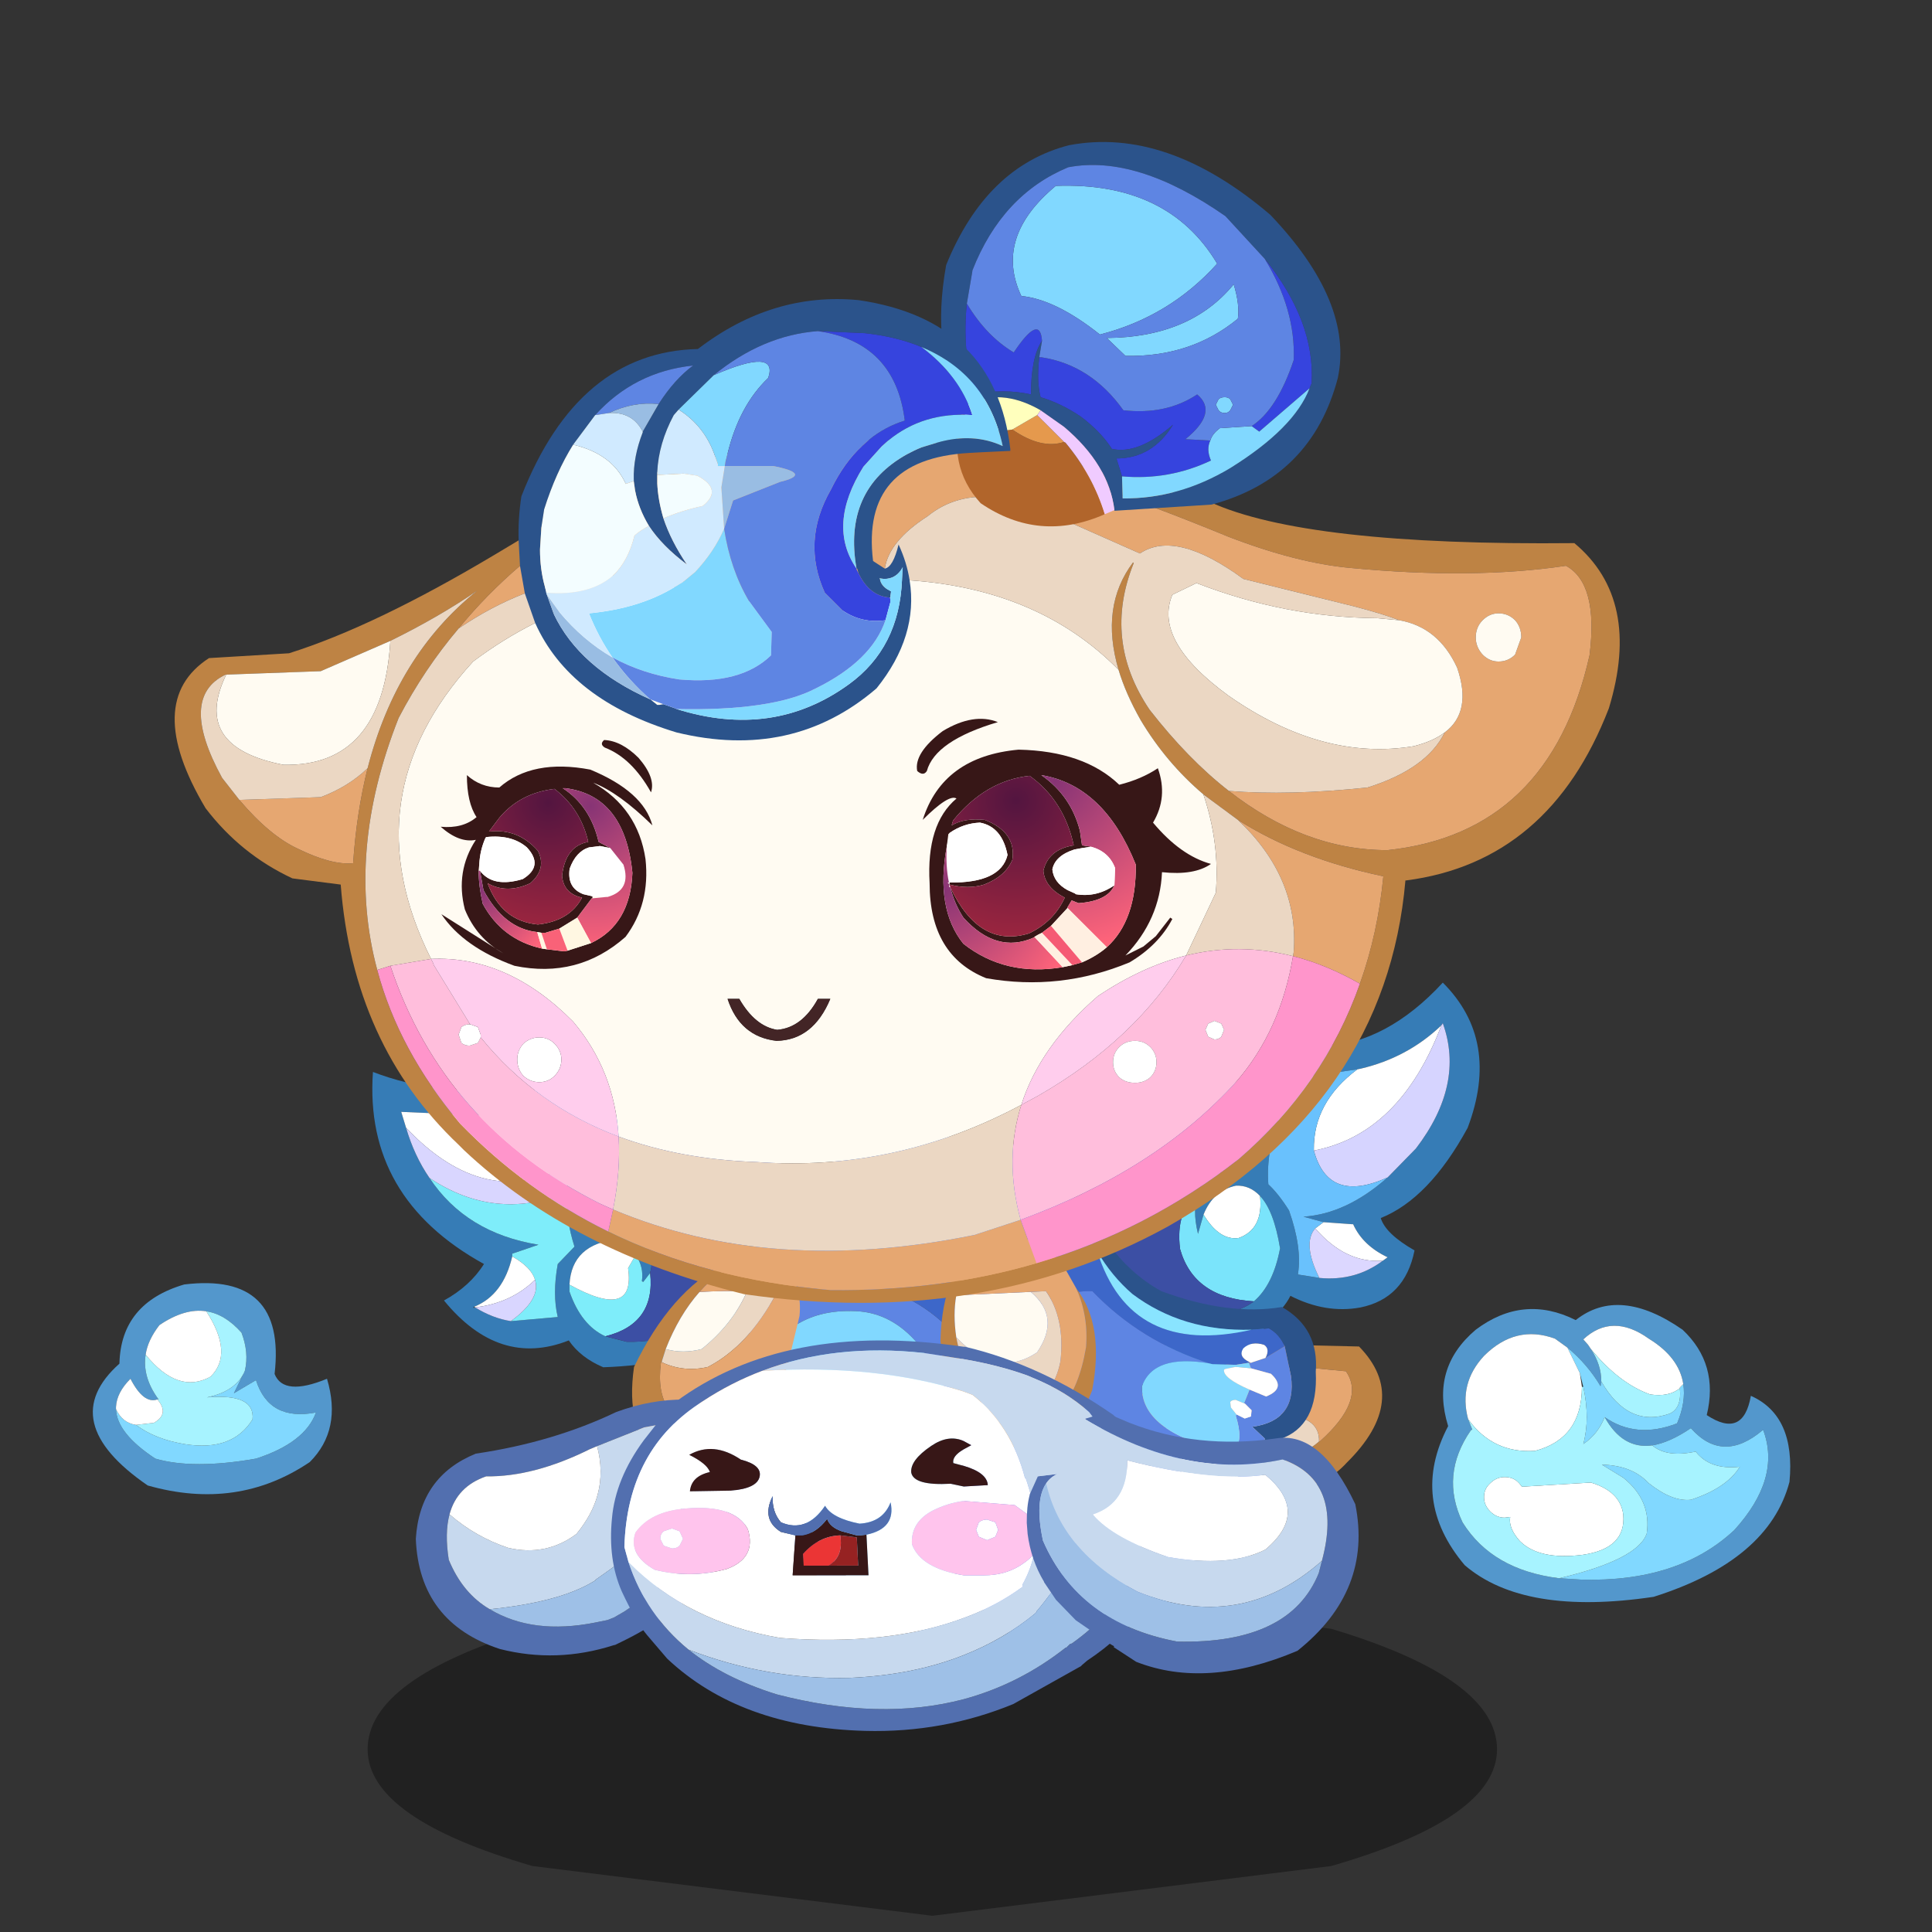 <svg xmlns:ffdec="https://www.free-decompiler.com/flash" xmlns:xlink="http://www.w3.org/1999/xlink" ffdec:objectType="frame" height="90" width="90" xmlns="http://www.w3.org/2000/svg"><rect width="100%" height="100%" fill="#333333" stroke="none"/><use ffdec:characterId="29" height="154.7" transform="matrix(.583 0 0 .582 4.282 -.786)" width="135.7" xlink:href="#a"/><defs><g id="a" transform="translate(-7.35 1.35)"><use ffdec:characterId="1" height="8.75" transform="matrix(1.626 0 0 3.063 29.38 126.54)" width="55.5" xlink:href="#b"/><use ffdec:characterId="3" height="10.95" transform="translate(90.8 107.5) scale(1.102)" width="17.8" xlink:href="#c"/><use ffdec:characterId="5" height="21.45" transform="translate(29.75 85.8) scale(1.102)" width="30.75" xlink:href="#d"/><use ffdec:characterId="7" height="29.25" transform="translate(79.2 78.65) scale(1.102)" width="35.4" xlink:href="#e"/><use ffdec:characterId="9" height="36.2" transform="translate(58.8 90.95) scale(1.102)" width="42.05" xlink:href="#f"/><use ffdec:characterId="11" height="14.9" transform="translate(50.5 100.6) scale(1.102)" width="12.2" xlink:href="#g"/><use ffdec:characterId="13" height="15.25" transform="translate(75.15 99.05) scale(1.102)" width="11.25" xlink:href="#h"/><use ffdec:characterId="18" height="84.35" transform="translate(13.95 11.35) scale(1.102)" width="104.8" xlink:href="#i"/><use ffdec:characterId="20" height="21" transform="matrix(1.065 .285 -.285 1.065 37.25 107.3)" width="23.45" xlink:href="#j"/><use ffdec:characterId="22" height="28.35" transform="translate(48.85 107.3) scale(1.102)" width="40.3" xlink:href="#k"/><use ffdec:characterId="24" height="20.55" transform="matrix(1.065 -.285 .285 1.065 80 115.3)" width="23.6" xlink:href="#l"/><use ffdec:characterId="26" height="15.35" transform="translate(7.4 102.7) scale(1.102)" width="17.35" xlink:href="#m"/><use ffdec:characterId="28" height="21.6" transform="translate(114.45 104.45) scale(1.102)" width="25.95" xlink:href="#n"/></g><g id="w" fill-rule="evenodd"><path d="M13.3 7.15q3.35-3 1.9-5.1L2.9.85q1-.6 2.35-.8l.1-.05 10.8.25q3.75 3.85-.9 8.45-2.8 3.05-8.6 1.95Q2.9 9.2 0 5.95L.15 4.8 1.8 6.3l3.15 1.85q5.35 1.55 8.3-1h.05" fill="#be8344"/><path d="M13.3 7.15h-.05q.05-1.65-2.15-1.9Q5.05 4.7 1.8 6.3L.15 4.8Q.65 2.05 2.9.85l12.3 1.2q1.45 2.1-1.9 5.1" fill="#e6a771"/><path d="M1.8 6.3q3.25-1.6 9.3-1.05 2.2.25 2.15 1.9-2.95 2.55-8.3 1L1.8 6.3" fill="#ebd7c3"/></g><g id="x" fill-rule="evenodd"><path d="M30.45 8.65q.75 2.8-.3 5.95-3 6.5-13.4 6.85-1.65-.7-2.5-1.95-5.05 2-9.05-2.9 1.9-1.05 2.9-2.65Q-.6 9.15.05 0q4.65 1.8 10.7 1.3 3.75-.1 5.15 2.4Q24 1.3 28.45 4.95q-6.4-2.3-12 .25l.1.5q-.4 3.95.5 5.8l2.15.1q1.35 1.8.95 2.95v.05l-.5.65-.1-.05q.15-1.05-.45-1.9-.45-.65-1.3-1.15-3.35.35-3.5 3.3v.5q.85 2.45 2.6 3.25l1.55.4q3.9.1 7.1-2.65 2.6-2.75 4.2-5.9l.5-1.1.2-1.3M14.3 6.75l.3-1.25Q13.75 3 10 3.25L2.1 2.9l.35 1.15q.6 2.05 1.7 3.65 2.65 4 7.9 4.85l-1.9.65v.2q-.65 2.8-2.75 3.65h-.05v.1l.1-.05q1.3.8 2.6 1l3.4-.3q-.4-1.65 0-3.85l1.2-1.25v-.05q-.6-1.9-.6-3.85l.25-2.05" fill="#367cb6"/><path d="M16.9 19.2q-1.75-.8-2.6-3.25v-.5q4.8 2.65 4.25-1.2l.55-.95q.6.85.45 1.9l.1.05.5-.65q.4 3.7-3.25 4.6M14.05 8.8q0 1.95.6 3.85v.05l-1.2 1.25q-.4 2.2 0 3.85l-3.4.3q2.2-1.6 1.75-3-.25-.9-1.65-1.7v-.2l1.9-.65Q6.8 11.7 4.15 7.7q4.7 3.15 9.9 1.1" fill="#7eedfa"/><path d="M14.3 15.45q.15-2.95 3.5-3.3.85.5 1.3 1.15l-.55.95q.55 3.85-4.25 1.2M2.45 4.05 2.1 2.9l7.9.35Q13.75 3 14.6 5.5l-.3 1.25q-6.1 3.4-11.85-2.7m4.95 13q2.1-.85 2.75-3.65 1.4.8 1.65 1.7-1.75 1.7-4.35 2l-.05-.05" fill="#fff"/><path d="m14.3 6.75-.25 2.05q-5.2 2.05-9.9-1.1-1.1-1.6-1.7-3.65 5.75 6.1 11.85 2.7M10.05 18.1q-1.3-.2-2.6-1 2.6-.3 4.35-2 .45 1.4-1.75 3" fill="#d9d6ff"/><path d="m28.45 4.95.1.1q1.35 1.65 1.85 3.5l.05.1-.2 1.3-.5 1.1q-1.6 3.15-4.2 5.9-3.2 2.75-7.1 2.65l-1.55-.4q3.65-.9 3.25-4.6v-.05q.4-1.15-.95-2.95l-2.15-.1q-.9-1.85-.5-5.8l-.1-.5q5.6-2.55 12-.25" fill="#3c4fa4"/></g><g id="y" fill-rule="evenodd"><path d="M3.25 10.55q6.8-4.4 15.25-3.2 2.3-2.6 5.55-2.7Q28.7 4.4 32.75 0q4.2 4.2 1.8 10.55-2.8 5.15-6.3 6.55.35 1.15 2.45 2.35-.7 3.5-3.95 4.15-2.5.45-5.05-.85-.5 1-1.5 1.7-2.35 4.2-8 4.8-3.2-.05-5.75-1.5 4.5-.5 7.45-2 3.05-1.5 3.15-1.8 1.15-.15 2-.8 1.4-1.2 1.9-3.85-.45-2.75-1.45-3.8-.75-.8-1.75-.75-1.65.35-2.35 2.1l-.4 1.4q-.45-1.85.05-3 .45-1.05 1.75-1.5l1.1-.2q-1.05-2.7-.15-4.95-7.45-1.25-14.5 1.95m23.3-4.25-1.4.2q-2.7-.15-4 2.65-1.25 2.9-1.05 5.5.75.7 1.5 1.9.95 2.7.65 4.6v.05l1.55.25q2.6.25 4.6-1.25l.35-.25q-1.8-.85-2.5-2.4h-.05l-2.1-.15-1.45-.4q3.1-.2 6.1-2.85l2.05-2.1q3.55-4.65 1.95-9.1l-.1.15Q30.2 5.45 26.8 6.25l-.25.05" fill="#367cb6"/><path d="M23.4 12.2v-.05q-.05-3.45 3.15-5.85l.25-.05q3.4-.8 5.85-3.15-3 7.9-9.25 9.1m.1 5.65.6-.45 2.1.15h.05q.7 1.55 2.5 2.4l-.35.25q-2.7.2-4.9-2.35m-8.1-1q.7-1.75 2.35-2.1 1-.05 1.75.75.25 2.4-1.55 3.05-1.4.2-2.55-1.7" fill="#fff"/><path d="M28.75 14.15q-4.3 1.95-5.35-1.95 6.25-1.2 9.25-9.1l.1-.15q1.6 4.45-1.95 9.1l-2.05 2.1" fill="#d6d4ff"/><path d="M23.4 12.15v.05q1.05 3.9 5.35 1.95-3 2.65-6.1 2.85l1.45.4-.6.45q-.95 1.1.3 3.6l-1.55-.25v-.05q.3-1.9-.65-4.6-.75-1.2-1.5-1.9-.2-2.6 1.05-5.5 1.3-2.8 4-2.65l1.4-.2q-3.2 2.4-3.15 5.85" fill="#69c1fd"/><path d="M23.8 21.45q-1.25-2.5-.3-3.6 2.2 2.55 4.9 2.35-2 1.5-4.6 1.25" fill="#dcd7ff"/><path d="M19.05 23.15q-4.35-.25-5.35-3.8-.35-2.8 1.35-4.1-.5 1.15-.05 3l.4-1.4q1.15 1.9 2.55 1.7 1.8-.65 1.55-3.05 1 1.05 1.45 3.8-.5 2.65-1.9 3.85" fill="#7ae4fb"/><path d="M6.45 27.75q-3.5-1.9-5.9-6.5-1.8-6.6 2.35-10.5l.35-.2q7.05-3.2 14.5-1.95-.9 2.25.15 4.95l-1.1.2q-1.3.45-1.75 1.5-1.7 1.3-1.35 4.1 1 3.55 5.35 3.8-.85.65-2 .8-.1.3-3.15 1.8-2.95 1.5-7.45 2" fill="#3c4fa4"/></g><g id="z" fill-rule="evenodd"><path d="M2.05 4.7Q.9 8.6.95 12.95q.05 2.4.4 4.95l.05.2.5 2.85Q4.5 29 9.25 33.1q2.6 1.05 5.25 1.3 6.15.6 12.45-3 6.55 1.35 9.6-3.9 1.65-1.45 1.8-5.55l-.9-.85q3.25-.45 2.8-3.7l-.45-2.15q-.4-.9-1.15-1.3l-1.25.1q-5 .15-8.65-2.6-1.5-1.3-2.55-3.1l-.05-.15Q24.6 5.55 24 1.95l.45.2q1.8 6.55 6.4 9.1 4.85 1.8 8.75 1.15 2.7 1.55 2.45 4.7.2 3.95-2.6 4.9 1.85 6.15-1.55 7.65h-.05Q34 35.1 26.55 33.5 19.3 38.05 9.5 35l-.1-.05q-5.85-3.5-8.5-13.5-2.15-9.05.75-16.5h.05l.35-.25" fill="#2b538b"/><path d="M.95 12.95Q.9 8.6 2.05 4.7 13.1-3 24 1.95q.6 3.6 2.15 6.25l.05.15q2.4 7.7 11.2 5.7l1.25-.1q.75.4 1.15 1.3l-1.4.85q.35-.65-.1-.95-.9-.3-1.5.25-.4.6.45 1v.05h-.05l-.95.15-1.7-.05-.2-.05q-5-1.6-8.5-5.25-2.75-.1-5.85 2.4l-.1.1q-2.1 1.75-4.2.45l-.1-.1Q9.75 8.15.95 12.95" fill="#3d67c9"/><path d="m39.8 15.25.45 2.15q.45 3.25-2.8 3.7l.9.85q-.15 4.1-1.8 5.55-3.05 5.25-9.6 3.9-6.3 3.6-12.45 3 3.4-4.5 1.25-14.55Q13.3 12.9 8.7 12.7q-5.5-.25-7.35 5.2-.35-2.55-.4-4.95 8.8-4.8 14.65 1.15l.1.1q2.1 1.3 4.2-.45l.1-.1q3.1-2.5 5.85-2.4 3.5 3.65 8.5 5.25-4.05-.7-4.9 1.65-.1 3.25 5.9 4.7l.05.15.4.45.5.2.4-.2-.05-.4-.4-.3-.05-.05q.6-.65.05-2.4l.05-.1.6.3.45-.15.05-.45-.5-.5h-.05l.4-1 1.2.5q1.5-.6.35-1.65l-1.45-.4-.15-.4h.15l1.05-.35 1.4-.85m-7.65 8.4q-.15.5.4 1 .5.5 1.45.9l1.65.45q.75.05 1.05-.3.25-.4-.2-.9-.5-.55-1.55-.95l-1.85-.6q-.85-.1-.95.4" fill="#5e85e3"/><path d="M14.5 34.4q-2.65-.25-5.25-1.3Q4.5 29 1.9 20.95l-.5-2.85-.05-.2q1.85-5.45 7.35-5.2 4.6.2 7.05 7.15Q17.9 29.9 14.5 34.4m19.85-17.9.2.05 1.7.05v.15l-.75.15-.1.05q-.1.6 1.85 1.45l-.4 1-.6-.25q-.3 0-.4.15l.05.4.4.5-.05.1q.55 1.75-.05 2.4l-.45-.15-.35.1-.05.2q-6-1.45-5.9-4.7.85-2.35 4.9-1.65" fill="#81d8ff"/><path d="M37.25 16.4q-.85-.4-.45-1 .6-.55 1.5-.25.45.3.1.95l-1.05.35-.1-.05m.1.45 1.45.4q1.15 1.05-.35 1.65l-1.2-.5q-1.95-.85-1.85-1.45l.1-.05.75-.15 1.1.1m-.5 2.55h.05l.5.5-.05.45-.45.15-.6-.3-.4-.5-.05-.4q.1-.15.4-.15l.6.25m-.65 3.3.05.05.4.3.05.4-.4.2-.5-.2-.4-.45-.05-.15.05-.2.35-.1.45.15m-4.05.95q.1-.5.95-.4l1.85.6q1.05.4 1.55.95.45.5.2.9-.3.35-1.05.3L34 25.55q-.95-.4-1.45-.9-.55-.5-.4-1" fill="#fff"/><path d="M26.2 8.35q1.05 1.8 2.55 3.1 3.65 2.75 8.65 2.6-8.8 2-11.2-5.7" fill="#89e4ff"/><path d="m36.25 16.6.95-.15.15.4-1.1-.1v-.15" fill="#81d7ff"/></g><g id="A" fill-rule="evenodd"><path d="M8.3.05q-2 .9-3.4 2.5-1.5 1.7-2.45 4.15l-.3.95-.05.05q-.55 4.3 3.3 4.65 3.4-.2 5.95-4.65-.8 2.4-1.95 4.05-3.7 4.5-7.55 2.6Q-.5 12.55.15 8 2.8 2.5 6.7.5L8.3.05" fill="#be8344"/><path d="M4.9 2.55q1.75-.1 3.45-.05-1.05 2.4-3.3 4.2-1.35.35-2.6 0Q3.4 4.25 4.9 2.55" fill="#fffbf2"/><path d="M8.35 2.5h.05l2.05.2Q8.4 6.5 5.5 8q-1.75.4-3.35-.35l.3-.95q1.25.35 2.6 0 2.25-1.8 3.3-4.2" fill="#ebd7c3"/><path d="M8.3.05Q9.55-.1 10.8.4l.45.5q1.1 1.4.9 3.4l-.8 3.3v.1Q8.8 12.15 5.4 12.35 1.55 12 2.1 7.7l.05-.05q1.6.75 3.35.35 2.9-1.5 4.95-5.3L8.4 2.5h-.05q-1.7-.05-3.45.05Q6.3.95 8.3.05" fill="#e6a771"/></g><g id="B" fill-rule="evenodd"><path d="M2.95.9q-1.1.9-1.7 2.6l-.1.7q-.25 1.4 0 3.05.3 1.55.95 3.3l1.2 1.95.05.05q.95 1.15 2 1.3 4.2 0 5.2-5.85.2-2.25-.7-4.3Q11.9 6.35 11 11.1q-1.8 4.7-6.4 4.05Q.5 13.35 0 7.5.15 2.1 2.95.9" fill="#be8344"/><path d="M1.15 7.25Q.9 5.6 1.15 4.2l5.4-.25q2.2 1.85.45 4.4-2.95 1.95-5.85-1.1" fill="#fffbf2"/><path d="m3.35 12.55-.05-.05-1.2-1.95q-.65-1.75-.95-3.3Q4.05 10.3 7 8.35q1.75-2.55-.45-4.4l1.1-.05q1.4 2 1.05 5.1-.5 2.6-2.8 3.5l-2.55.05" fill="#ebd7c3"/><path d="m1.15 4.2.1-.7q.6-1.7 1.7-2.6 1-.8 2.5-.9Q7 .1 8.75 1.75l1.1 1.95q.9 2.05.7 4.3-1 5.85-5.2 5.85-1.05-.15-2-1.3l2.55-.05q2.3-.9 2.8-3.5.35-3.1-1.05-5.1l-1.1.05-5.4.25" fill="#e6a771"/></g><g id="i"><use ffdec:characterId="14" height="84.35" width="104.8" xlink:href="#o"/><use ffdec:characterId="16" height="19.15" transform="translate(19.3 41.9)" width="55.85" xlink:href="#p"/></g><g id="o" fill-rule="evenodd"><path d="m40.1 22.65 1.25-.3 9-.7 1.4.05 2.8.15h.75l5.3.45 5.2 1.3 9.25 2.55q6.95 3.2 26.45 3 4.9 4.1 2.5 12-4.3 11.15-14.7 12.5h-.05Q87.85 69.8 72 78.8q-13.45 7.4-30.7 4.9Q28.8 80.6 21 73.25l-.4-.4q-7.65-7.25-8.55-18.9l-3.5-.45q-3.75-1.75-6.3-5.1-4.6-7.75.25-10.9l5.8-.35Q14.5 35.2 23.2 30l1.75-1.05L26.6 28q3.9-2.25 6.1-3.2l.6-.25.25-.1L35 24l4.2-1.15.9-.2m36.35 24.5q5.5 4.3 11.5 4.3Q99.7 50.2 102.6 37.3q.65-5.2-1.7-6.5h-.05q-6.7 1-15.6.15-3.85-.35-8.8-2.25-11.4-4.7-17.95-5.95l-.9-.15-3.45-.4-2.85-.1h-1.45q-5.1.05-9.9 1.15l-.55.15-2.5.7-1.9.65-1.6.6-.95.4-.1.05q-3.15 1.7-5.85 3.8l-1.45 1.2q-2.45 2.1-4.45 4.55-2.5 2.95-4.35 6.5-3.85 9.75-1.55 18.3 1.55 5.85 6 11.15 4.75 4.9 10.75 7.85 7.15 3.5 16.1 4.25 8 .1 14.95-1.95 8-2.35 14.65-7.55 6.2-5.35 8.8-12.75 1.3-3.65 1.7-7.8-6.15-1.3-10.55-4.1l-2.5-1.85q-2.7-2.3-4.55-5.4-1.1-1.95-1.6-3.65-1.35-4.6 1.05-7.8l.05.05q-2.25 5.6 1.15 10.65 2.8 3.6 5.75 5.9M4.7 47.8q2.2 2.6 4.25 3.55 2.45 1.2 4 1.05.25-3.7 1.05-6.9 2.1-8.2 7.95-12.9-2.75 1.9-6.3 3.65l-5.05 2.2-6.85.25H3.7q-3.45 1.65-.25 7.5l1.25 1.6" fill="#be8344"/><path d="M20.6 35.35q2-2.45 4.45-4.55l1.45-1.2q2.7-2.1 5.85-3.8l.1-.05.95-.4 1.6-.6 1.9-.65 2.5-.7.55-.15q4.8-1.1 9.9-1.15h1.45l2.85.1 3.45.4.9.15Q65.05 24 76.45 28.7q4.95 1.9 8.8 2.25 8.9.85 15.6-.15h.05q2.35 1.3 1.7 6.5-2.9 12.9-14.65 14.15-6 0-11.5-4.3 4.35.35 10.05-.25 4.3-1.35 5.6-4 2-1.5.9-4.7-1.35-2.95-4.2-3.45-1.15-.45-3.25-1l-8.05-2q-4.9-3.6-7.5-1.85l-4.85-2.15Q58.4 24.1 54.6 27.2 51.8 29 51.5 31l-.05.75.15.7.25.65.05.1.1.2-.1.05-3.45.6q-3.1.15-6.8-.7l-3.4-.95-1.35-.45-.5-.2-4.6-.25q-2.55.1-4.95.8l-1.45.5q-2.45.95-4.8 2.55m56.5 13.9q4.4 2.8 10.55 4.1-.4 4.15-1.7 7.8-2.45-1.4-4.85-2l.05-.3q.4-5.4-4.05-9.6m-14.6 32.2q-6.95 2.05-14.95 1.95-8.95-.75-16.1-4.25l.35-1.6Q43.3 82.4 58 79.4l3.35-1.1 1.15 3.15m34.7-46.7q-.5-.5-1.2-.5-.65 0-1.15.5-.5.5-.5 1.25 0 .7.5 1.25.5.5 1.15.5.7 0 1.2-.5l.45-1.25q0-.75-.45-1.25M4.7 47.8l5.9-.2q2-.75 3.4-2.1-.8 3.2-1.05 6.9-1.55.15-4-1.05Q6.9 50.4 4.7 47.8" fill="#e6a771"/><path d="m38.25 32.4 3.4.95q3.7.85 6.8.7l3.45-.6.15-.05H52l-.1-.2-.05-.1-.25-.65-.15-.7 1.3.05.55.05q9.4.65 15.15 6.5.5 1.7 1.6 3.65 1.85 3.1 4.55 5.4 1.2 3.55.9 7.15l-2.15 4.55q-3.2.8-6.4 2.95-4.2 3.65-5.55 7.9-9.15 4.9-19.25 4.15-5.5-.2-9.95-1.85-.3-4.8-3.3-8.35-4.75-4.8-10.3-4.55-5.9-11.8 3.05-21.6 2.2-1.65 4.5-2.8l1.35-.65.4-.15q4.05-1.7 8.35-1.8l2 .05m50.55 2.35q2.85.5 4.2 3.45 1.1 3.2-.9 4.7-.85.65-2.25 1-6.6 1.1-13.4-3.65-5.5-4-4.1-7.35l1.75-.85q6.45 2.5 13.1 2.55l1.6.15m8.4 0q.45.5.45 1.25l-.45 1.25q-.5.5-1.2.5-.65 0-1.15-.5-.5-.55-.5-1.25 0-.75.5-1.25t1.15-.5q.7 0 1.2.5m-49.65 27.5h-.9q-1.15 2.1-2.95 2.25-1.6-.25-2.75-2.25h-.85Q41 65 43.65 65.3q2.65-.05 3.9-3.05m-31.9-26q-.55 9.15-7.75 9-6.7-1.3-4.15-6.55l6.85-.25 5.05-2.2" fill="#fffbf2"/><path d="M20.6 35.35q2.35-1.6 4.8-2.55l1.45-.5q2.4-.7 4.95-.8l4.6.25.5.2 1.35.45-2-.05q-4.3.1-8.35 1.8l-.4.15-1.35.65q-2.3 1.15-4.5 2.8-8.95 9.8-3.05 21.6l-2.95.5-.95.3q-2.3-8.55 1.55-18.3 1.85-3.55 4.35-6.5m30.85-3.6.05-.75q.3-2 3.1-3.8 3.8-3.1 10.55.55L70 29.9q2.6-1.75 7.5 1.85l8.05 2q2.1.55 3.25 1l-1.6-.15q-6.65-.05-13.1-2.55l-1.75.85q-1.4 3.35 4.1 7.35 6.8 4.75 13.4 3.65 1.4-.35 2.25-1-1.3 2.65-5.6 4-5.7.6-10.05.25-2.95-2.3-5.75-5.9-3.4-5.05-1.15-10.65l-.05-.05q-2.4 3.2-1.05 7.8-5.75-5.85-15.15-6.5l-.55-.05-1.3-.05M74.6 47.4l2.5 1.85q4.45 4.2 4.05 9.6l-.05.3q-3.9-1-7.75-.05l2.15-4.55q.3-3.6-.9-7.15M32.2 72.25q4.45 1.65 9.95 1.85 10.1.75 19.25-4.15-1.25 3.95-.05 8.35L58 79.4q-14.7 3-26.2-1.85.55-2.8.4-5.3M14 45.5q-1.4 1.35-3.4 2.1l-5.9.2-1.25-1.6q-3.2-5.85.25-7.5h.05Q1.2 43.95 7.9 45.25q7.2.15 7.75-9 3.55-1.75 6.3-3.65Q16.1 37.3 14 45.5" fill="#ebd7c3"/><path d="M69.65 65.3q-.7 0-1.15.45-.45.45-.45 1.1 0 .65.45 1.1.45.4 1.15.4.65 0 1.1-.4.45-.45.45-1.1 0-.65-.45-1.1-.45-.45-1.1-.45m5.3-1.25-.2.45.2.5.45.2q.3 0 .5-.2l.2-.5-.2-.45-.5-.2-.45.2m-1.6-4.95q3.85-.95 7.75.05-.9 5.4-4.1 9.1-5.75 6.4-15.65 10.05-1.2-4.4.05-8.35l1.2-.65q7.15-4.1 10.75-10.2m-54.75.25.15.3.05.15 2.6 4.25v.05q-.35 0-.6.2l-.2.55.2.6q.25.2.6.2l.6-.2.2-.4q4 4.95 10 7.2.15 2.5-.4 5.3l-.9-.4q-11.4-5.7-15.25-17.3l2.95-.5" fill="#ffbedc"/><path d="m74.95 64.05.45-.2.5.2.2.45-.2.5q-.2.2-.5.2l-.45-.2-.2-.5.2-.45m-5.3 1.25q.65 0 1.1.45.45.45.45 1.1 0 .65-.45 1.1-.45.4-1.1.4-.7 0-1.15-.4-.45-.45-.45-1.1 0-.65.45-1.1.45-.45 1.15-.45m-48.2-1.2.55.2.2.55v.2l-.2.4-.6.2q-.35 0-.6-.2l-.2-.6.2-.55q.25-.2.6-.2h.05m5 .95q.65 0 1.1.45.5.5.5 1.15 0 .7-.5 1.2-.45.45-1.1.45-.65 0-1.15-.45-.45-.5-.45-1.2 0-.65.45-1.15.5-.45 1.15-.45" fill="#fff"/><path d="M85.95 61.15q-2.6 7.4-8.8 12.75-6.65 5.2-14.65 7.55l-1.15-3.15q9.9-3.65 15.65-10.05 3.2-3.7 4.1-9.1 2.4.6 4.85 2m-54.5 18q-6-2.95-10.75-7.85-4.45-5.3-6-11.15l.95-.3q3.85 11.6 15.25 17.3l.9.4-.35 1.6" fill="#ff95cb"/><path d="M18.6 59.35q5.55-.25 10.3 4.55 3 3.55 3.3 8.35-6-2.25-10-7.2v-.2l-.2-.55-.55-.2-.05-.05-2.6-4.25-.05-.15-.15-.3m42.8 10.6q1.35-4.25 5.55-7.9 3.2-2.15 6.4-2.95-3.6 6.1-10.75 10.2l-1.2.65m-34.95-4.9q-.65 0-1.15.45-.45.5-.45 1.15 0 .7.45 1.2.5.45 1.15.45.65 0 1.1-.45.5-.5.5-1.2 0-.65-.5-1.15-.45-.45-1.1-.45" fill="#ffcded"/><path d="M47.55 62.25q-1.25 3-3.9 3.05Q41 65 40.1 62.25h.85q1.15 2 2.75 2.25 1.8-.15 2.95-2.25h.9" fill="#432526"/><path d="M79.05 8.5 76.2 5.4Q69.75.9 64.8 1.85q-4.8 2-6.95 7.5v.05l-.4 2.35q-.35 3.4.55 6.6 2.1-.45 4.1 0 0-2.7.8-3.9l-.2 1.2q-.2 1.8.1 2.9 1.5.45 2.9 1.4 1.4 1.05 2.2 2.25l.05.1q1.9.45 4.45-1.75Q70.9 23 68.3 23l.4 1.3.05 1.6q4.05.05 7.8-2.2 4.65-2.9 5.75-5.8l.1-.25.05-.1v-.05q.25-4.45-3.4-9m-21.7 10.65-.1-.1q-2.45-3.65-1.3-10.1 2.9-7.15 8.9-8.7 7.1-1.35 14.6 5.05 6.05 6.35 4.9 11.85-1.9 7.25-9.15 9.2l-7.05.45v-.05q-.4-3.3-3.65-6.05l-1.7-1.2q-2.95-1.7-5.45-.35" fill="#2b538b"/><path d="M67.45 27.05q-4.75 2.1-9-.8-2.5-2.75-1.35-6.65Q58.3 21 60 21l.75-.1q2.1 1.45 3.75.9l.1.05q2 2.4 2.85 5.2" fill="#b1652b"/><path d="M64.5 21.8q-1.65.55-3.75-.9l1.8-1.05 1.95 1.95" fill="#e5994d"/><path d="m57.1 19.6.15-.5.1.05q2.5-1.35 5.45.35l-.2.3-.05.05-1.8 1.05-.75.1q-1.7 0-2.9-1.4" fill="#ffffbd"/><path d="m68.15 26.75-.7.3q-.85-2.8-2.85-5.2l-.1-.05-1.95-1.95.05-.05.2-.3 1.7 1.2q3.25 2.75 3.65 6.05" fill="#f0cbff"/><path d="M78.1 20.65q1.85-1.2 3.05-4.8.15-3.65-2.1-7.35 3.65 4.55 3.4 9v.05l-.05.1-.1.25-3.65 3.15-.55-.4m-20.65-8.9q1.4 2.35 3.4 3.55 1.9-2.85 2.05-.85-.8 1.2-.8 3.9-2-.45-4.1 0-.9-3.2-.55-6.6m5.25 3.9h.15q3.6.55 5.95 3.85 3.1.35 5.35-1.15 1.55 1.3-.85 3.25l1.8.1q-.3.65.05 1.45-3.05 1.45-6.45 1.15l-.4-1.3q2.6 0 4.1-2.45-2.55 2.2-4.45 1.75l-.05-.1q-.8-1.2-2.2-2.25-1.4-.95-2.9-1.4-.3-1.1-.1-2.9" fill="#3644de"/><path d="M77.1 12.85q-3.4 2.8-8.15 2.7l-1.35-1.3q6.05-.05 9.2-3.9.45 1.5.3 2.5m-2 8.85q.15-.5.7-.9l2.3-.15.55.4 3.65-3.15q-1.1 2.9-5.75 5.8-3.75 2.25-7.8 2.2l-.05-1.6q3.4.3 6.45-1.15-.35-.8-.05-1.45m1.05-3.15q.25 0 .4.15l.2.4-.2.4q-.15.2-.4.2-.3 0-.45-.2l-.2-.4.2-.4q.15-.15.45-.15M61.4 11.2q-2-4.25 2.5-8 8.15-.3 11.7 5.65-3.45 3.85-8.5 5.15-3.2-2.55-5.7-2.8" fill="#81d8ff"/><path d="M77.1 12.85q.15-1-.3-2.5-3.15 3.85-9.2 3.9l1.35 1.3q4.75.1 8.15-2.7m1.95-4.35q2.25 3.7 2.1 7.35-1.2 3.6-3.05 4.8l-2.3.15q-.55.4-.7.9l-1.8-.1q2.4-1.95.85-3.25-2.25 1.5-5.35 1.15-2.35-3.3-5.95-3.85h-.15l.2-1.2q-.15-2-2.05.85-2-1.2-3.4-3.55l.4-2.35v-.05q2.15-5.5 6.95-7.5Q69.75.9 76.2 5.4l2.85 3.1m-2.9 10.05q-.3 0-.45.15l-.2.4.2.4q.15.2.45.2.25 0 .4-.2l.2-.4-.2-.4q-.15-.15-.4-.15M61.4 11.2q2.5.25 5.7 2.8 5.05-1.3 8.5-5.15Q72.05 2.9 63.9 3.2q-4.5 3.75-2.5 8" fill="#5e85e3"/><path d="M28.9 22q-1.25 2-2.1 4.7l-.2 1.3-.1 1.6q0 1.45.35 2.7l.1.4v.05l.05.15.5 1.4q1.85 3.9 7 6.2l.5.4h.15l.3-.05.85.3.1.05q7 2.2 12.5-1.8 3.65-2.65 3.85-7.6l.05-.9q-.45.85-1.35.85l-.35-.05.05.05q.05.4.45.7l.35.2v.05l-.05.4h-.05q-1.45-.1-2.25-1.75l-.1-.35h-.05q-1-5.7 3.65-8.3.55-.3 1.05-.5l1.15-.35q2.6-.75 4.75.25-1.1-5.2-5.9-7.2-1.8-.75-4.1-1l-3.4-.15q-4 .3-7.55 3.2l-2.55 2.5-.35.4Q35.1 21.9 35 24v.75q.05 1.25.45 2.6.55 1.65 1.7 3.35-1.8-1.35-2.75-2.8-.75-1.25-1-2.55l-.1-.7v-.1q-.05-1.65.65-3.45v-.05l1.15-2q1.15-1.8 2.5-2.8-4.25.45-7.1 3.6L28.9 22m-3.85 8.8-.1-1.85q-.05-1.55.2-3.2 4.1-10.5 12.8-10.7 5.4-4.15 11.65-3.55 9.9 1.45 11 10.8v.15l-2.1.1-.9.05q-7.85.45-6.95 7.85l.85.55q.6-.1 1-1.75.6 1.3.8 2.6.65 4.05-2.4 7.85-6.1 5.25-14.5 3.2-7.75-2.35-10.25-7.95l-.75-2.15-.35-2" fill="#2b538b"/><path d="m46.65 13.75 3.4.15q2.3.25 4.1 1 2.8 2.1 3.7 4.95-3.55-.25-6.1 1.85l-.45.4-1.35 1.5q-2.65 4.25-.5 7.4v.05l.15.3q.8 1.65 2.25 1.75l.05.1v.25l-.35 1.3q-1.7.25-3.1-.7l-1.3-1.3q-1.7-3.75.45-7.5.95-1.95 2.25-3.15l.5-.45q1.15-.95 2.6-1.4-.7-5.7-6.3-6.5" fill="#3644de"/><path d="M31.75 37.45q-1-1.45-1.7-3.2 3.65-.35 6.2-1.9l.65-.4.85-.7q1.4-1.5 2.1-3.15.45 2.95 1.8 5.25l1.65 2.25-.05 1.7q-2.2 2.15-6.65 1.75-2.65-.4-4.85-1.6m8.15-13.9h-.5v-.15l-.2-.55q-.75-2.2-2.65-3.4l2.55-2.5q4.7-2.05 3.95.2-2.1 2-2.95 5.5l-.15.6-.05.3M49.45 31q-2.15-3.15.5-7.4l1.35-1.5.45-.4q2.55-2.1 6.1-1.85-.9-2.85-3.7-4.95 4.8 2 5.9 7.2-2.15-1-4.75-.25l-1.15.35q-.5.2-1.05.5-4.65 2.6-3.65 8.3" fill="#81d8ff"/><path d="m51.55 34.75.35-1.3v-.35l.05-.4v-.05l-.35-.2q-.4-.3-.45-.7l-.05-.05.35.05q.9 0 1.35-.85l-.05.9q-.2 4.95-3.85 7.6-5.5 4-12.5 1.8 6.95.15 10.1-1.5 4.05-2 5.05-4.95" fill="#81d9ff"/><path d="M30.5 19.85q2.85-3.15 7.1-3.6-1.35 1-2.5 2.8-1.8-.2-3.6.65l-1 .15m16.15-6.1q5.6.8 6.3 6.5-1.45.45-2.6 1.4l-.5.45q-1.3 1.2-2.25 3.15-2.15 3.75-.45 7.5l1.3 1.3q1.4.95 3.1.7-1 2.95-5.05 4.95-3.15 1.65-10.1 1.5l-.1-.05-.85-.3-.95-.35q-1.55-1.35-2.75-3.05 2.2 1.2 4.85 1.6 4.45.4 6.65-1.75l.05-1.7-1.65-2.25q-1.35-2.3-1.8-5.25l.65-2.05 3.4-1.35q2.3-.55-.25-1.1l-.25-.05h-3.5l.05-.3.15-.6q.85-3.5 2.95-5.5.75-2.25-3.95-.2 3.55-2.9 7.55-3.2" fill="#5e85e3"/><path d="m35.1 19.05-1.15 2q-.75-1.45-2.45-1.35 1.8-.85 3.6-.65M27 32.9l.9 1.25q1.7 2.05 3.85 3.3 1.2 1.7 2.75 3.05-5.15-2.3-7-6.2l-.5-1.4m12.85-4.8-.2-3 .25-1.55h3.5l.25.05q2.55.55.25 1.1l-3.4 1.35-.65 2.05" fill="#99bde3"/><path d="M26.95 32.75q3.15.25 4.85-1.25 1.1-1.05 1.55-2.9.45-.4 1.05-.7.95 1.45 2.75 2.8-1.15-1.7-1.7-3.35 1.25-.55 2.85-.9 1.5-1.2-.4-2.2l-1-.15-1.9.1V24q.1-2.1 1.2-4.15l.35-.4q1.9 1.2 2.65 3.4l.2.55v.15h.5l-.25 1.55.2 3q-.7 1.65-2.1 3.15l-.85.7-.65.4q-2.55 1.55-6.2 1.9.7 1.75 1.7 3.2-2.15-1.25-3.85-3.3L27 32.9l-.05-.15m6.35-8.1-.6.2v-.05q-1-2.15-3.8-2.8l1.6-2.15 1-.15q1.7-.1 2.45 1.35v.05q-.7 1.8-.65 3.45v.1" fill="#d0eaff"/><path d="M26.95 32.75v-.05l-.1-.4q-.35-1.25-.35-2.7l.1-1.6.2-1.3q.85-2.7 2.1-4.7 2.8.65 3.8 2.8v.05l.6-.2.1.7q.25 1.3 1 2.55-.6.3-1.05.7-.45 1.85-1.55 2.9-1.7 1.5-4.85 1.25M35 24.2l1.9-.1 1 .15q1.9 1 .4 2.2-1.6.35-2.85.9-.4-1.35-.45-2.6v-.55" fill="#f3fdff"/></g><g id="C" fill-rule="evenodd"><path d="M48.3 16.6q2.15-1.95 2.1-6-2.3-5.75-6.85-6.5 2.15 1.5 2.8 4.05l.15 1.05.65.1-.65.1-.55.1q-1.4.45-1.6 1.45.1.95 1.1 1.5l.55.25.05.05q1.5.25 2.8-.65-.5 1.15-2.6 1.3l-.5-.2-.3.5v.05l-1.2 1.3-.65.5-.3.15-.25.15-.05.05q-2.7 1.2-5.1-1.45-.65-1-.95-2.2 2.1 4.45 5.7 3.35 1.8-.85 2.6-2.6-1.45-.75-1.55-1.95.35-1.55 2.2-1.85-.7-3.25-3.2-5.05-3.2.35-5.55 3.25l-.1.35q.9-.55 2.4-.4 2.3.9 2 2.9-.5 1.2-2.05 1.8-1.15.35-2.5 0v-.15q3.7.05 4.2-2-.4-2.05-2-2.35-1.2.05-2.2.75l-.1.1v.05l-.1.8q-.85 4.55 1.2 7.1 3.05 2.4 7.2 1.7l.7-.15.7-.2q1.05-.45 1.8-1.1M36.4.9q2.25-1.35 4-.65-4.55 1.35-5.15 3.55-.25.4-.7 0Q34.3 2.5 36.4.9m1 4.9q-.55-.35-2.45 1.55 1.45-4.6 6.95-5.1 4.75.1 7.3 2.55 1.6-.4 2.8-1.2.75 2.1-.35 3.95 2 2.4 4.2 3-1.2.85-3.55.6-.15 3.45-2.65 6.05l1.3-.65.9-.75 1.05-1.35.15.1q-1 1.9-3.1 3.15-5.05 2.1-10.4 1.15-4.1-1.65-4.1-6.9-.25-4.3 1.95-6.15" fill="#371717"/><path d="m47.15 9.3-.65-.1-.15-1.05q-.65-2.55-2.8-4.05 4.55.75 6.85 6.5.05 4.05-2.1 6l-2.85-2.85v-.05l.3-.5.5.2q2.1-.15 2.6-1.3l.05-1.25q-.45-1.2-1.75-1.55" fill="url(#q)"/><path d="M36.9 8.3q1-.7 2.2-.75 1.6.3 2 2.35-.5 2.05-4.2 2h-.05q-.25-1.2-.15-2.65l.2-.95m11.95 3.8q-1.3.9-2.8.65L46 12.7l-.55-.25q-1-.55-1.1-1.5.2-1 1.6-1.45l.55-.1.65-.1q1.3.35 1.75 1.55l-.05 1.25" fill="#fff"/><path d="M36.9 12.05q1.35.35 2.5 0 1.55-.6 2.05-1.8.3-2-2-2.9-1.5-.15-2.4.4l.1-.35q2.35-2.9 5.55-3.25 2.5 1.8 3.2 5.05-1.85.3-2.2 1.85.1 1.2 1.55 1.95-.8 1.75-2.6 2.6-3.6 1.1-5.7-3.35l-.05-.2" fill="url(#r)"/><path d="M45.1 18.05q-4.15.7-7.2-1.7-2.05-2.55-1.2-7.1-.1 1.45.15 2.65h-.1l.15.15-.05.15.1.05q.3 1.2.95 2.2 2.4 2.65 5.1 1.45l.05-.05 2.05 2.2" fill="url(#s)"/><path d="M48.3 16.6q-.75.65-1.8 1.1l-2.25-2.65 1.2-1.3 2.85 2.85m-2.5 1.3-.7.15-2.05-2.2.25-.15.3-.15 2.2 2.35" fill="#ffefe1"/><path d="m46.5 17.7-.7.2-2.2-2.35.65-.5 2.25 2.65" fill="#f55a74"/><path d="M2.85 11.05q.95 1.25 3.1.6 1.55-.95.3-2.3-1.1-.95-2.95-.75l-.05.05q-.4.9-.45 1.9l-.05.45v.05q0 1.1.3 2.4 1.4 2.6 4.3 3.25l.35.05 1.25.15.25-.05 1.7-.55q2.85-1.35 3-5.1-.55-5.6-4.85-6.15h-.2q2 1.3 2.6 3.9l.85.45-.75-.15-.8.1q-.95.3-1.4 1.55-.2 1.4 1 1.85l.65.15v.15h-.05l-1.05 1.4-1.3.8-1 .3h-.3L7 15.5q-2.4-.25-3.9-3.05l-.25-1.4M1.9 4.1q1 .9 2.35.9 2.4-2.1 6.6-1.3 3.85 1.6 4.5 4.05-2.45-2.4-4.3-3.1 3.25 1.85 3.8 5.55.35 3.25-1.45 5.65-3.45 3.05-8.05 2.1-3.7-1.35-5.3-3.75l4.5 2.85q-1.95-1.1-2.8-3.2-.7-2.75.8-5.05-1.2.25-2.55-.95 1.6.15 2.6-.7-.7-1.05-.7-3.05m2.35 3.1-.75 1q2.1-.25 3.55 1.4.65 1.3-.55 2.35-1.7.8-3.1 0 1 2.75 3.65 3 2.3-.25 3.2-1.95-1.35-.3-1.45-1.6.25-2.15 1.9-2.45-.55-2.4-2.45-3.85-2.5.3-4 2.1m11-1.85q-1.4-2.5-3.35-3.25-.4-.25-.05-.55 1.25.05 2.5 1.3 1.25 1.45.9 2.5" fill="#371717"/><path d="M2.8 10.55q.05-1 .45-1.9l.05-.05q1.85-.2 2.95.75 1.25 1.35-.3 2.3-2.15.65-3.1-.6l-.05-.5M11 12.9l-.65-.15q-1.2-.45-1-1.85.45-1.25 1.4-1.55l.8-.1.75.15.95 1.2q.6 1.85-1.15 2.35H12l-1-.05" fill="#fff"/><path d="M4.25 7.2q1.5-1.8 4-2.1 1.9 1.45 2.45 3.85-1.65.3-1.9 2.45.1 1.3 1.45 1.6-.9 1.7-3.2 1.95-2.65-.25-3.65-3 1.4.8 3.1 0 1.2-1.05.55-2.35Q5.6 7.95 3.5 8.2l.75-1" fill="url(#t)"/><path d="m9.9 14.45 1.05-1.4H11l1-.1h.1q1.75-.5 1.15-2.35l-.95-1.2-.85-.45q-.6-2.6-2.6-3.9h.2q4.3.55 4.85 6.15-.15 3.75-3 5.1l-1-1.85" fill="url(#u)"/><path d="m2.85 11.05.25 1.4q1.5 2.8 3.9 3.05l.35 1.2q-2.9-.65-4.3-3.25-.3-1.3-.3-2.4h.1" fill="url(#v)"/><path d="m7 15.5.3.05.4 1.2-.35-.05L7 15.5m1.6-.25 1.3-.8 1 1.85-1.7.55-.6-1.6" fill="#fff7e2"/><path d="M7.3 15.55h.3l1-.3.6 1.6-.25.05-1.25-.15-.4-1.2" fill="#f96278"/></g><g id="D" fill-rule="evenodd"><path d="M23.35 5.75q-1 7.45-6.8 12.45l-.4.35-.1.05q-3.65 2.35-7.9 2.4Q2 20.65.2 14.85q-.9-4.45 2.6-7.1Q8 5.5 11.85 2.2 14.05.65 16.4.05V0h.15l-.05.05q6.9-.5 6.95 5.1l-.1.6M17 1.65h-.1l-1.75.6-1.05.5-2.95 2.2-.45.35q-3.4 3-6.75 3.85Q2.1 10.4 2.1 12.5q0 1.4.8 3.2 1.6 2.1 3.8 2.7 3.5 1 7.65-1.05l.8-.4.4-.3.6-.6Q22.5 8.95 21.6 3.8 21.35.85 17 1.65" fill="#526faf"/><path d="m11.15 4.95 2.95-2.2 1.05-.5 1.75-.6h.1q5.9 1.65-3.45 12.7v.05l-.1.1q-2 2.1-6.75 3.9-2.2-.6-3.8-2.7-.8-1.8-.8-3.2 2.25 1.1 4.75 1.25 2.8-.1 4.5-2.25.75-1.65.75-3.15 0-1.75-.95-3.4" fill="#c7d9ee"/><path d="M17 1.65q4.35-.8 4.6 2.15.9 5.15-5.45 12.25l-.6.6-.4.3-.8.4Q10.2 19.4 6.7 18.4q4.75-1.8 6.75-3.9l.1-.1v-.05Q22.9 3.3 17 1.65" fill="#9ec0e7"/><path d="M2.1 12.5q0-2.1 1.85-3.35Q7.3 8.3 10.7 5.3l.45-.35q.95 1.65.95 3.4 0 1.5-.75 3.15-1.7 2.15-4.5 2.25-2.5-.15-4.75-1.25" fill="#fff"/></g><g id="E" fill-rule="evenodd"><path d="m35.9 6.9-.8-1.1-.45-.6Q33 3.7 30.55 2.7l-.35-.15q-2.05-.75-4.65-1.2L22.65.9Q16.2.2 10.95 2.2q-2.25.85-4.3 2.2Q1.15 7.85.95 15l.3 1.1q1.25 3.8 4.35 6.35Q8.15 24.5 12 25.7q7.5 1.95 13.55.35 4.05-1.1 7.4-3.75H33l.25-.25.15-.05q8.55-6.15 2.5-15.1m.5-1.5.3.3q3.95 3.7 3.55 9.45-.65 4.7-5.75 8.1l-.35.3-.1.1-4.9 2.75q-5.1 2.1-10.75 1.95-9.05-.25-14.35-5.25L2.6 21.4q-.8-.95-1.85-3.2-1-2.3-.7-5.3.25-2.85 2.3-5.65l1.8-2.3.45-.45q8-5.95 20.95-4.05h.1q5.5 1.3 10.75 4.95" fill="#526faf"/><path d="M10.95 2.2Q16.2.2 22.65.9l2.9.45q2.6.45 4.65 1.2l.35.15q2.45 1 4.1 2.5l.45.6.8 1.1q-.4.85-2.2 1.65 1.8 5.65-2.85 11.1v.05l-.1.1-.05.05q-2.25 1.85-5.15 3-3.65 1.45-8.25 1.65-6 .15-11.7-2.05-3.1-2.55-4.35-6.35 4.3 4.35 11 5.5 7.85.6 13.3-1.45 2.35-.85 4.25-2.25h.05l-.05-.15q.65-1.15.9-2.45l.1-.25q.65-1.25-.05-2-.15-1.45-.7-3.05H30q-1-3.85-3.8-6.05l-.65-.25q-6.35-2-14.6-1.5" fill="#c7d9ee"/><path d="M1.25 16.1.95 15q.2-7.15 5.7-10.6 2.05-1.35 4.3-2.2 8.25-.5 14.6 1.5l.65.25Q29 6.15 30 10h.05q.55 1.6.7 3.05l-.2-.15-1.3-.95-3.7-.3q-1.15.15-2.25.7-1.6.85-1.5 2.45.65 1.75 3.75 2.25h1.5q1.4 0 2.5-.65 1.05-.65 1.15-1.1-.25 1.3-.9 2.45l.05.15h-.05q-1.9 1.4-4.25 2.25-5.45 2.05-13.3 1.45-6.7-1.15-11-5.5m24.3-8.8q-1.1-.5-2.35.35-1.55 1.05-1.45 1.95.2.95 2.85.8l.95.2 1.75-.1q-.05-.9-1.75-1.4l-.75-.2q-.1-.5.75-1l.55-.3-.55-.3m.9 6.45.2-.55q.25-.2.6-.2l.6.2.2.55-.2.5-.6.25-.6-.25-.2-.5m-7.95.35q2.15-.45 1.75-2.35Q19.7 13.2 18 13.3q-2-.4-2.5-1.3-1.35 2-3.2 1.2-.65-.75-.6-1.9-.85 1.7.6 2.6l1.05.25-.2 2.9h5.5l-.15-2.95M9.4 8.65q-2-1.35-3.75-.35 1.3.65 1.5 1.25-1.35.3-1.45 1.4l2.95-.05q1.9-.15 2.1-1 .2-.85-1.35-1.25m-5 6.45-.6-.2-.25-.5q0-.35.25-.55l.6-.2.55.2.25.55-.25.5q-.2.2-.55.2m1-2.9q-2.55.2-3.65 1.75-.55 1.6 1.4 2.7 2.6.65 5.2-.05 2.2-.8 1.55-2.9-.95-1.8-4.5-1.5" fill="#fff"/><path d="M35.9 6.9q6.05 8.95-2.5 15.1l-.15.05-.25.25h-.05q-3.35 2.65-7.4 3.75-6.05 1.6-13.55-.35-3.85-1.2-6.4-3.25 5.7 2.2 11.7 2.05 4.6-.2 8.25-1.65 2.9-1.15 5.15-3l.05-.05.1-.1v-.05q4.65-5.45 2.85-11.1 1.8-.8 2.2-1.65" fill="#9ec0e7"/><path d="m25.55 7.3.55.3-.55.3q-.85.5-.75 1l.75.2q1.7.5 1.75 1.4l-1.75.1-.95-.2q-2.65.15-2.85-.8-.1-.9 1.45-1.95 1.25-.85 2.35-.35m-12.2 6.85h.5q1-.15 1.8-1.2.2.6 1.05.9l1.1.3h.25l.45-.05.15 2.95h-5.5l.2-2.9m2.4 2.2h2.15l-.1-2.05-1.2-.15q-1.55.05-2.7 1.35l.05.85h1.8M9.4 8.65q1.55.4 1.35 1.25-.2.85-2.1 1l-2.95.05q.1-1.1 1.45-1.4-.2-.6-1.5-1.25 1.75-1 3.75.35" fill="#371717"/><path d="M30.75 13.05q.7.75.05 2l-.1.25q-.1.45-1.15 1.1-1.1.65-2.5.65h-1.5q-3.1-.5-3.75-2.25-.1-1.6 1.5-2.45 1.1-.55 2.25-.7l3.7.3 1.3.95.2.15m-4.3.7.2.5.6.25.6-.25.2-.5-.2-.55-.6-.2q-.35 0-.6.2l-.2.55M4.4 15.1q.35 0 .55-.2l.25-.5-.25-.55-.55-.2-.6.2q-.25.2-.25.55l.25.5.6.2m1-2.9q3.55-.3 4.5 1.5.65 2.1-1.55 2.9-2.6.7-5.2.05-1.95-1.1-1.4-2.7 1.1-1.55 3.65-1.75" fill="#ffc4ed"/><path d="m13.35 14.15-1.05-.25q-1.45-.9-.6-2.6-.05 1.15.6 1.9 1.85.8 3.2-1.2.5.9 2.5 1.3 1.7-.1 2.25-1.55.4 1.9-1.75 2.35l-.45.05h-.25l-1.1-.3q-.85-.3-1.05-.9-.8 1.05-1.8 1.2h-.5" fill="#516eaf"/><path d="m16.6 14.15 1.2.15.1 2.05h-2.15q1.1-.65.85-2.2" fill="#962222"/><path d="M16.6 14.15q.25 1.55-.85 2.2h-1.8l-.05-.85q1.15-1.3 2.7-1.35" fill="#eb3535"/></g><g id="F" fill-rule="evenodd"><path d="M6.3.05 7.8 0l.35.25 1.15.9Q13.55 4.3 19.25 5q3.3.3 4.35 6.1-.4 6.4-6.8 9.2-7.1 1-11.5-2.25L4 16.6l.05-.05-.2-.2-2-2.35-1-1.8-.5-1.45v-.05Q-.15 8.95.1 7.05l.15-.8q.3-1.15.7-1.85L1 4.3l.9-1.1 1.4.2q-.55.1-.95.45-1.15 1-1.3 3.95.95 6.45 7.5 9.6 7.85 2.3 11.2-2.15l.45-.8q3-5.2-.85-7.85Q12.25 6.25 6.3.1V.05" fill="#526faf"/><path d="M6.3.05V.1q5.95 6.15 13.05 6.5 3.85 2.65.85 7.85-7.1 3.55-13.5-1.3-4.55-4.2-4.35-9.3.4-.35.95-.45l-1.4-.2Q3.3.95 6.25.05h.05m-1.25 6.9q.95 2 4.45 4.35 4.1 1.9 6.95 1.3 3.85-1.8 1.4-5.25-3.8-.45-9.4-3.6-.75 3-3.4 3.15v.05" fill="#c7d9ee"/><path d="M5.05 6.9q2.65-.15 3.4-3.15 5.6 3.15 9.4 3.6 2.45 3.45-1.4 5.25-2.85.6-6.95-1.3Q6 8.95 5.05 6.95V6.9" fill="#fff"/><path d="m20.2 14.45-.45.8Q16.4 19.7 8.55 17.4 2 14.25 1.05 7.8q.15-2.95 1.3-3.95-.2 5.1 4.35 9.3 6.4 4.85 13.5 1.3" fill="#9ec0e7"/></g><g id="G" fill-rule="evenodd"><path d="M13.2 6.6q.65 1.65 3.8.35 1.1 3.7-1.25 6.05Q10.5 16.55 4 14.7q-6.75-4.65-2.05-8.85.1-4.4 4.7-5.75 7.4-.9 6.55 6.5m-2.15-.25q.3-1.3-.25-2.75-1.2-1.35-2.55-1.55-1.55-.25-3.4 1-.85 1.1-1 2.15-.25 1.6.9 3.2l-.05.05q-1 .35-1.95-1.5-1 1-1.05 2.05v.15q.05 1.75 2.85 3.6 2.75.8 7.3 0Q15.4 11.6 16.2 9.4q-3.4.65-4.35-2.35l-1.6.95.8-1.65" fill="#5397cc"/><path d="M11.05 6.35 10.25 8l1.6-.95q.95 3 4.35 2.35-.8 2.2-4.35 3.35-4.55.8-7.3 0-2.8-1.85-2.85-3.6.45 1 1.45 1.15 1.4 1.05 3.55 1.4 3.45.55 4.9-1.8.2-1.9-3.3-1.6 2.15-.45 2.75-1.95" fill="#81d8ff"/><path d="M8.25 2.05q1.35.2 2.55 1.55.55 1.45.25 2.75-.6 1.5-2.75 1.95 3.5-.3 3.3 1.6-1.45 2.35-4.9 1.8-2.15-.35-3.55-1.4l1.3-.15q1.15-.65.25-1.7l.1-.05h-.05q-1.15-1.6-.9-3.2 2.35 2.9 4.7 1.6 1.7-1.65-.3-4.75" fill="#a7f3ff"/><path d="M1.7 9.15V9q.05-1.05 1.05-2.05.95 1.85 1.95 1.5.9 1.05-.25 1.7l-1.3.15q-1-.15-1.45-1.15M3.85 5.2q.15-1.05 1-2.15 1.85-1.25 3.4-1 2 3.1.3 4.75-2.35 1.3-4.7-1.6" fill="#fff"/></g><g id="H" fill-rule="evenodd"><path d="M18.2 5.75q-.3-1.95-2.5-3.3-2.65-1.9-4.75.05l.35.4.2.3q.75 1.15.75 2.3v.05l-.05.35q-.95-1.6-2.4-2.8l-.9-.65Q6.05 1.4 3.75 3.7 1.9 5.7 2.6 8.3l.3.75-.1.05q-2.25 3.25-.6 6.7 2.15 3.45 7 4.05l1.6.1q7.05.2 11.1-3.6Q25.3 12.6 24 9.1h-.05q-2.9 2.45-5.2-.15-1.55 1.05-2.8 1.25-2.15.3-3.45-2.05 2.3 1.6 5.25.45.65-1.55.45-2.85M3.15 1.8Q6.6-.8 10.4 1.1q3.15-2.5 7.75.7Q20.8 4.3 19.9 8q2.65 1.75 3.2-1.4 3.25 1.45 2.8 6.25-1.5 5.7-9.85 8.35-9.4 1.4-13.7-2.3-4-4.75-1.2-10.1-1.3-4.2 2-7" fill="#5397cc"/><path d="M18.2 5.75q.2 1.3-.45 2.85-2.95 1.15-5.25-.45-.5 1.25-1.55 1.95.5-1.85 0-4.15l-.25-1-.9-1.85q1.45 1.2 2.4 2.8l.05-.35q1.95 3.4 4.95 2.35.9-.4.75-1.85V6l.25-.25m-2.25 4.45q1.25-.2 2.8-1.25 2.3 2.6 5.2.15H24q1.3 3.5-2.1 7.25-4.05 3.8-11.1 3.6l-1.6-.1q5.7-1.35 6.35-3.25.35-2.4-1.7-4.05l-1.55-.95q2.15.05 3.35 1.3l.05.05q1.7 1.35 3.05 1.2 2.6-.85 3.55-2.4-2.15.25-3.2-1.1-2.1.45-3.15-.45" fill="#81d8ff"/><path d="m11.5 3.2-.2-.3-.35-.4q2.1-1.95 4.75-.05 2.2 1.35 2.5 3.3l-.25.25v.05q-.8.65-2.15.45-2.25-.8-4.3-3.3M2.6 8.3q-.7-2.6 1.15-4.6 2.3-2.3 5.15-1.25l.9.65.9 1.85.15 1q0 3.75-3.4 4.65-3.05.2-4.85-2.3m2.65 4.2q.65 0 1.05.45l.2.25 5-.3q2.15.65 2.35 2.35.2 2.45-2.95 2.9-3.15.4-4.55-1-.85-.95-.7-1.75l-.4.05q-.6 0-1.05-.45-.45-.45-.45-1.05 0-.6.45-1 .45-.45 1.05-.45" fill="#fff"/><path d="M12.5 8.15q1.3 2.35 3.45 2.05 1.05.9 3.15.45 1.05 1.35 3.2 1.1-.95 1.55-3.55 2.4-1.35.15-3.05-1.2l-.05-.05q-1.2-1.25-3.35-1.3l1.55.95q2.05 1.65 1.7 4.05-.65 1.9-6.35 3.25-4.85-.6-7-4.05-1.65-3.45.6-6.7l.1-.05-.3-.75q1.8 2.5 4.85 2.3 3.4-.9 3.4-4.65h.1q.5 2.3 0 4.15Q12 9.4 12.5 8.15m-.25-2.6V5.5q0-1.15-.75-2.3 2.05 2.5 4.3 3.3 1.35.2 2.15-.45.15 1.45-.75 1.85-3 1.05-4.95-2.35m-7 6.95q-.6 0-1.05.45-.45.4-.45 1T4.2 15q.45.45 1.05.45l.4-.05q-.15.8.7 1.75 1.4 1.4 4.55 1 3.15-.45 2.95-2.9-.2-1.7-2.35-2.35l-5 .3-.2-.25q-.4-.45-1.05-.45" fill="#a7f3ff"/></g><use ffdec:characterId="2" height="10.95" width="17.8" xlink:href="#w" id="c"/><use ffdec:characterId="4" height="21.45" width="30.75" xlink:href="#x" id="d"/><use ffdec:characterId="6" height="29.25" width="35.4" xlink:href="#y" id="e"/><use ffdec:characterId="8" height="36.2" width="42.05" xlink:href="#z" id="f"/><use ffdec:characterId="10" height="14.9" width="12.2" xlink:href="#A" id="g"/><use ffdec:characterId="12" height="15.25" width="11.25" xlink:href="#B" id="h"/><use ffdec:characterId="15" height="19.15" width="55.85" xlink:href="#C" id="p"/><use ffdec:characterId="19" height="21" width="23.45" xlink:href="#D" id="j"/><use ffdec:characterId="21" height="28.35" width="40.3" xlink:href="#E" id="k"/><use ffdec:characterId="23" height="20.55" width="23.6" xlink:href="#F" id="l"/><use ffdec:characterId="25" height="15.35" width="17.35" xlink:href="#G" id="m"/><use ffdec:characterId="27" height="21.6" width="25.95" xlink:href="#H" id="n"/><radialGradient cx="0" cy="0" gradientTransform="translate(44.55 4.55) scale(.015)" gradientUnits="userSpaceOnUse" id="q" r="819.2" spreadMethod="pad"><stop offset="0" stop-color="#873475"/><stop offset="1" stop-color="#ff647a"/></radialGradient><radialGradient cx="0" cy="0" gradientTransform="translate(41.7 5.95) scale(.012)" gradientUnits="userSpaceOnUse" id="r" r="819.2" spreadMethod="pad"><stop offset="0" stop-color="#531540"/><stop offset="1" stop-color="#9a253f"/></radialGradient><radialGradient cx="0" cy="0" gradientTransform="translate(36.55 12.55) scale(.012)" gradientUnits="userSpaceOnUse" id="s" r="819.2" spreadMethod="pad"><stop offset="0" stop-color="#873475"/><stop offset="1" stop-color="#ff647a"/></radialGradient><radialGradient cx="0" cy="0" gradientTransform="translate(7.8 6.1) scale(.011)" gradientUnits="userSpaceOnUse" id="t" r="819.2" spreadMethod="pad"><stop offset="0" stop-color="#531540"/><stop offset="1" stop-color="#9a253f"/></radialGradient><radialGradient cx="0" cy="0" gradientTransform="translate(10.85 6.35) scale(.013)" gradientUnits="userSpaceOnUse" id="u" r="819.2" spreadMethod="pad"><stop offset="0" stop-color="#873475"/><stop offset="1" stop-color="#ff647a"/></radialGradient><radialGradient cx="0" cy="0" gradientTransform="translate(2.9 12.45) scale(.007)" gradientUnits="userSpaceOnUse" id="v" r="819.2" spreadMethod="pad"><stop offset="0" stop-color="#873475"/><stop offset="1" stop-color="#ff647a"/></radialGradient><path d="M19.6-3.65q8.15 1.3 8.15 3.15 0 1.8-8.15 3.05L0 3.85l-19.65-1.3q-8.1-1.25-8.1-3.05 0-1.85 8.1-3.15L0-4.9l19.6 1.25" fill-opacity=".349" fill-rule="evenodd" transform="translate(27.75 4.9)" id="b"/></defs></svg>